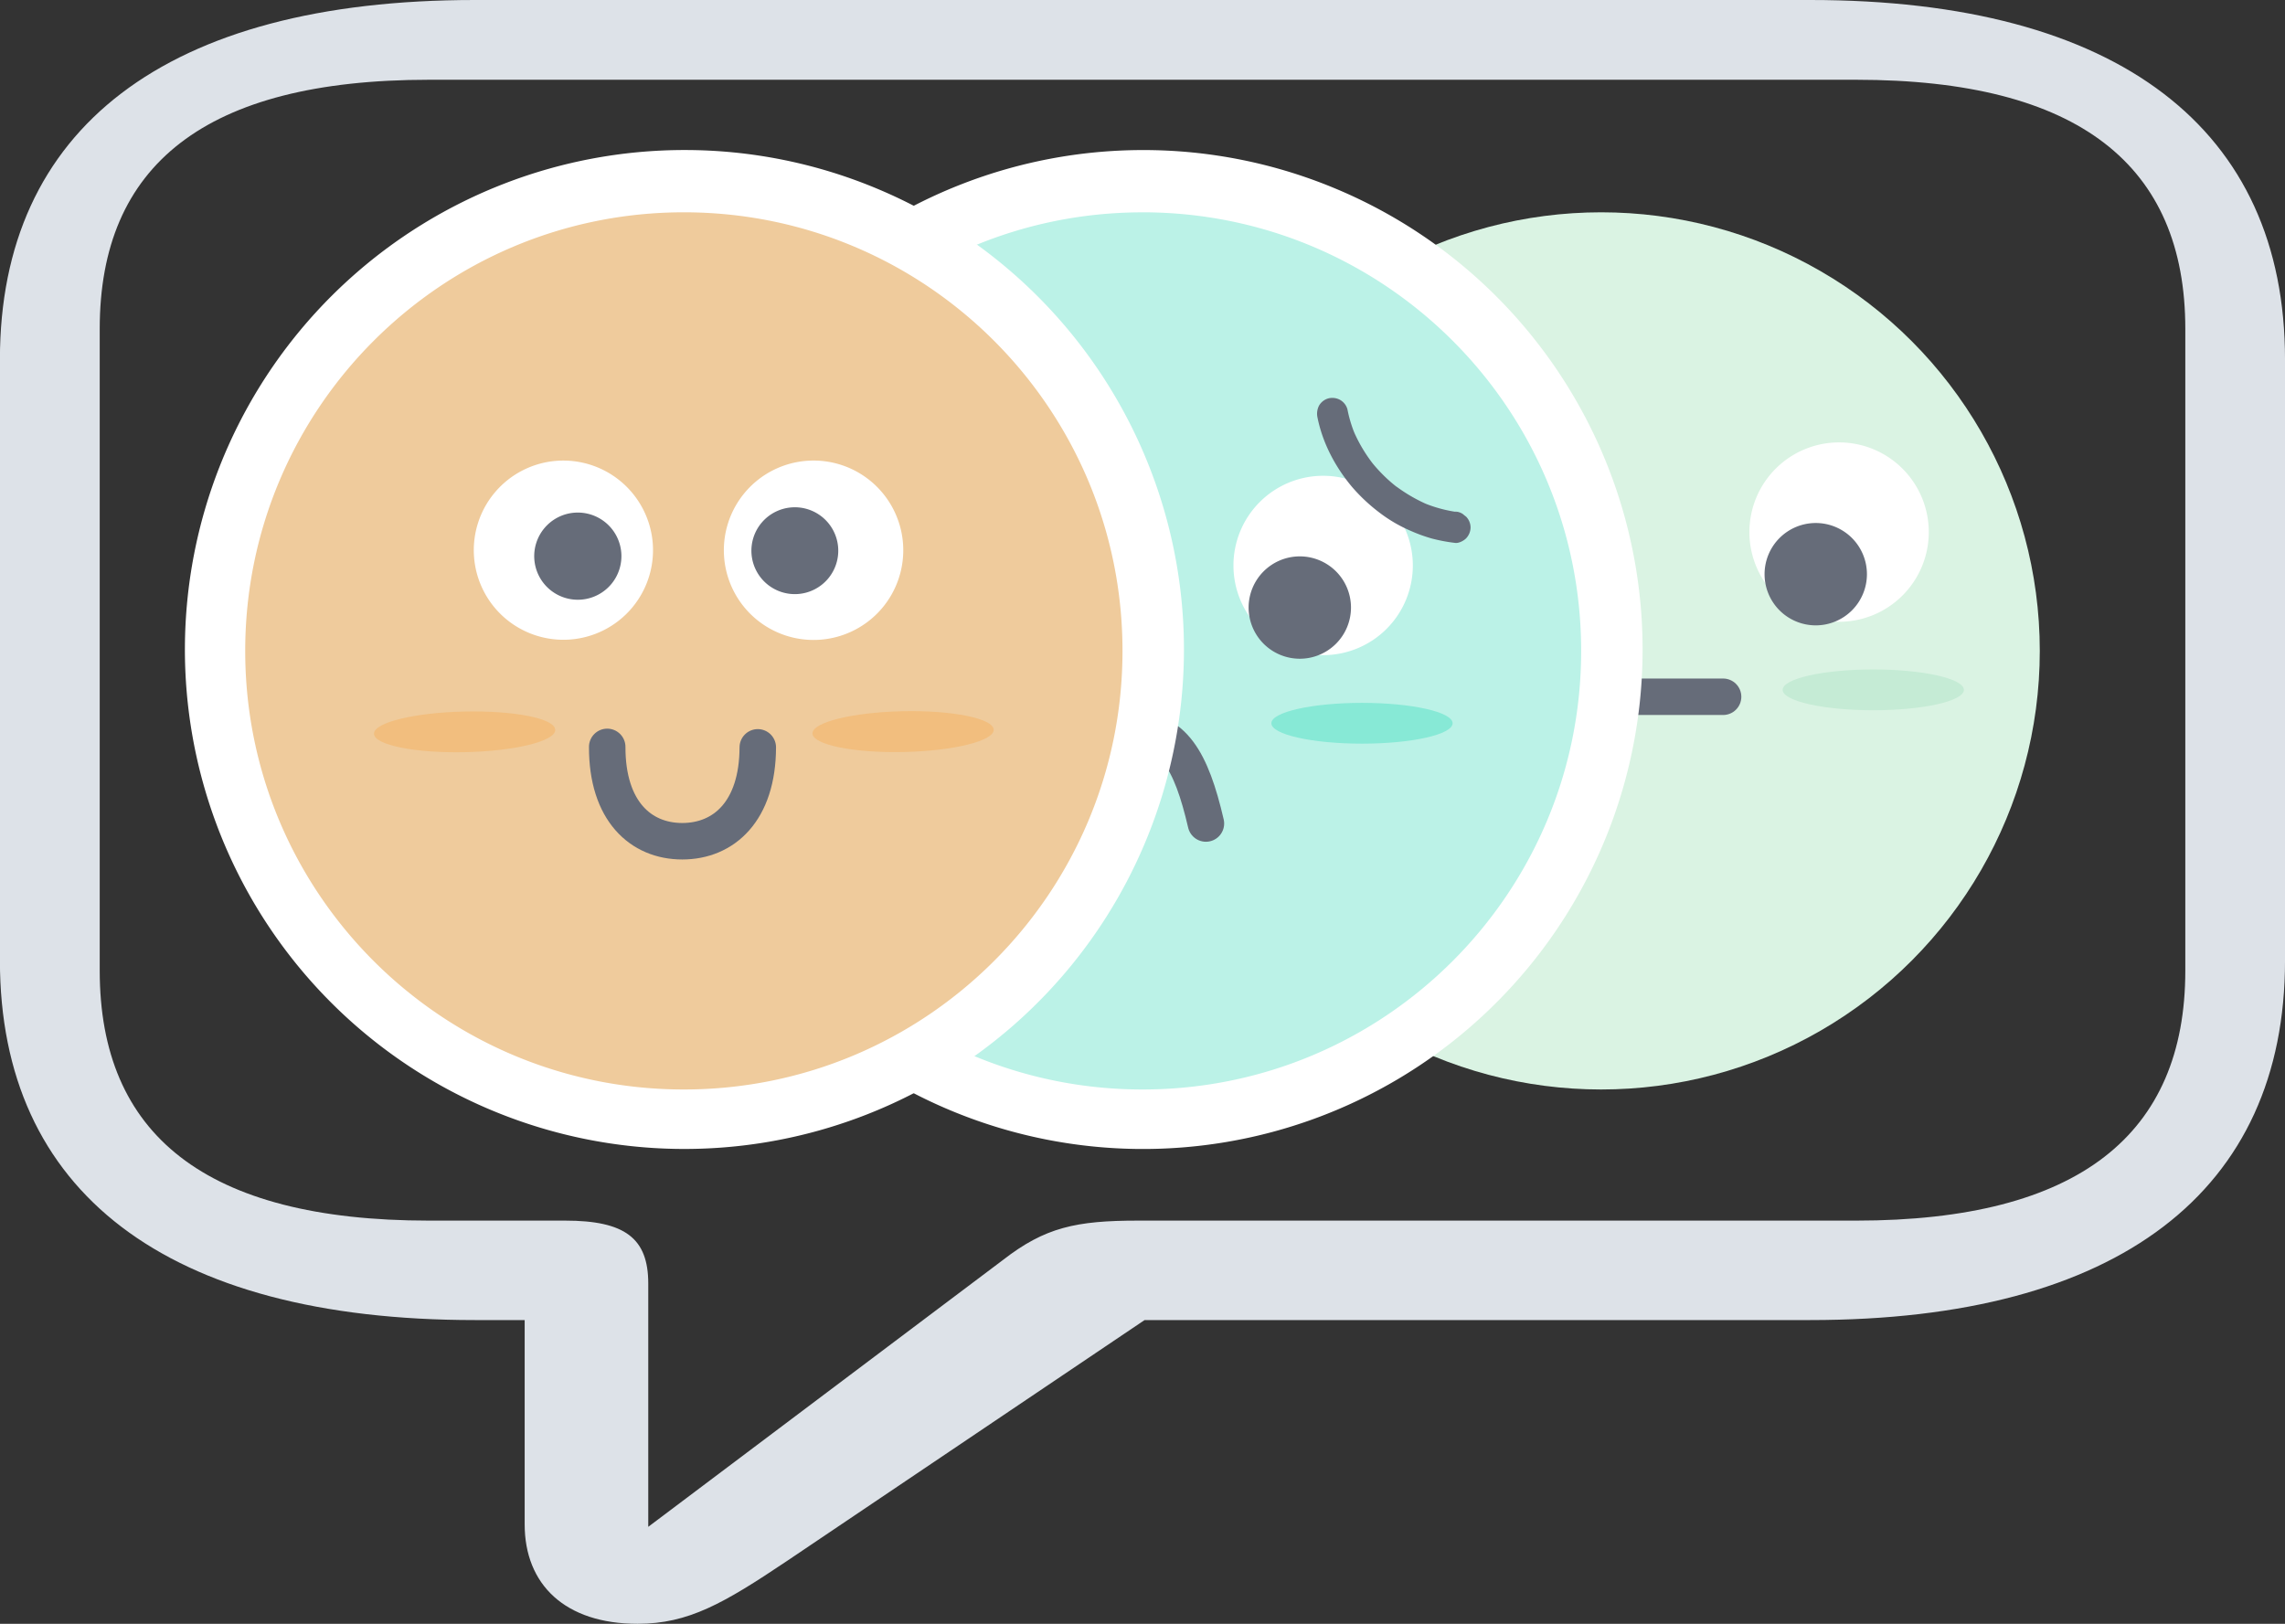 <svg id="Layer_1" data-name="Layer 1" xmlns="http://www.w3.org/2000/svg" viewBox="0 0 1467.46 1042.94"><rect x="0" y="0" width="1467.46" height="1042.94" fill="#333333" stroke="none"/><defs><style>.cls-1{fill:#daf3e3;}.cls-2{fill:#fff;}.cls-3{fill:#666c79;}.cls-11,.cls-4,.cls-6{fill-opacity:0;stroke:#666c79;stroke-miterlimit:10;}.cls-4{stroke-width:9.94px;}.cls-5{fill:#c5ebd5;}.cls-11,.cls-6{stroke-linecap:round;}.cls-6{stroke-width:23.43px;}.cls-7{fill:#bbf2e7;}.cls-8{fill:#87e9d6;}.cls-9{fill:#efcb9c;}.cls-10{fill:#f2be7e;}.cls-11{stroke-width:23.43px;}.cls-12{fill:#dde2e8;}</style></defs><circle class="cls-1" cx="1028.28" cy="418.06" r="281.7"/><path class="cls-2" d="M1176.48,482.67a57.6,57.6,0,1,1-57.6-57.6A57.61,57.61,0,0,1,1176.48,482.67Z" transform="translate(-184.34 -140.92)"/><path class="cls-3" d="M1161.77,509.71a27.9,27.9,0,1,1-27.9-27.9A27.91,27.91,0,0,1,1161.77,509.71Z" transform="translate(-184.34 -140.92)"/><path class="cls-4" d="M1161.77,509.71a27.9,27.9,0,1,1-27.9-27.9A27.91,27.91,0,0,1,1161.77,509.71Z" transform="translate(-184.34 -140.92)"/><path class="cls-2" d="M1307.83,482.67a57.6,57.6,0,1,0,57.6-57.6A57.61,57.61,0,0,0,1307.83,482.67Z" transform="translate(-184.34 -140.92)"/><path class="cls-3" d="M1322.54,509.71a27.9,27.9,0,1,0,27.9-27.9A27.91,27.91,0,0,0,1322.54,509.71Z" transform="translate(-184.34 -140.92)"/><path class="cls-4" d="M1322.54,509.71a27.9,27.9,0,1,0,27.9-27.9A27.91,27.91,0,0,0,1322.54,509.71Z" transform="translate(-184.34 -140.92)"/><path class="cls-5" d="M1155.12,584c0,7.2-26.1,13.1-58.2,13.1s-58.2-5.9-58.2-13.1,26.1-13.1,58.2-13.1S1155.12,576.82,1155.12,584Z" transform="translate(-184.34 -140.92)"/><path class="cls-5" d="M1445.59,584c0,7.2-26.1,13.1-58.2,13.1s-58.2-5.9-58.2-13.1,26.1-13.1,58.2-13.1S1445.59,576.82,1445.59,584Z" transform="translate(-184.34 -140.92)"/><path class="cls-6" d="M1194.23,588.44h96.7" transform="translate(-184.34 -140.92)"/><path class="cls-7" d="M918.08,860.68a301.7,301.7,0,1,1,213.33-88.36A299.75,299.75,0,0,1,918.08,860.68Z" transform="translate(-184.34 -140.92)"/><path class="cls-2" d="M918.08,277.28c155.57,0,281.7,126.12,281.7,281.7s-126.13,281.7-281.7,281.7S636.38,714.56,636.38,559s126.12-281.7,281.7-281.7m0-40a320.8,320.8,0,1,0,125.23,25.3,319.67,319.67,0,0,0-125.23-25.3Z" transform="translate(-184.34 -140.92)"/><path class="cls-2" d="M845.12,504.11a57.6,57.6,0,1,1-57.6-57.6A57.61,57.61,0,0,1,845.12,504.11Z" transform="translate(-184.34 -140.92)"/><path class="cls-3" d="M830.42,531.14a27.9,27.9,0,1,1-27.9-27.9A27.91,27.91,0,0,1,830.42,531.14Z" transform="translate(-184.34 -140.92)"/><path class="cls-4" d="M830.42,531.14a27.9,27.9,0,1,1-27.9-27.9A27.91,27.91,0,0,1,830.42,531.14Z" transform="translate(-184.34 -140.92)"/><path class="cls-3" d="M703.9,489.43a92,92,0,0,0,24.3-6,102.78,102.78,0,0,0,21.7-11.6,106,106,0,0,0,32.9-36.9,95.18,95.18,0,0,0,9.4-26,10.88,10.88,0,0,0-1-7.7,10.38,10.38,0,0,0-5.9-4.6,9.93,9.93,0,0,0-7.7,1,9.7,9.7,0,0,0-4.6,5.9,89.39,89.39,0,0,1-5.1,16.7c.3-.8.7-1.6,1-2.4a92.15,92.15,0,0,1-12.1,20.5c.5-.7,1-1.3,1.6-2a90.15,90.15,0,0,1-17.4,17.5c.7-.5,1.3-1,2-1.6a95.73,95.73,0,0,1-21.2,12.4c.8-.3,1.6-.7,2.4-1a87.85,87.85,0,0,1-21.9,6,20.24,20.24,0,0,0,2.6-.4c-.4,0-.7.1-1.1.1-2.7.3-5,.9-7,2.9a10.27,10.27,0,0,0-2.9,7,10.09,10.09,0,0,0,2.9,7C698.7,488.13,701.3,489.73,703.9,489.43Z" transform="translate(-184.34 -140.92)"/><path class="cls-2" d="M976.48,504.11a57.6,57.6,0,1,0,57.6-57.6A57.61,57.61,0,0,0,976.48,504.11Z" transform="translate(-184.34 -140.92)"/><path class="cls-3" d="M991.19,531.14a27.9,27.9,0,1,0,27.9-27.9A27.91,27.91,0,0,0,991.19,531.14Z" transform="translate(-184.34 -140.92)"/><path class="cls-4" d="M991.19,531.14a27.9,27.9,0,1,0,27.9-27.9A27.91,27.91,0,0,0,991.19,531.14Z" transform="translate(-184.34 -140.92)"/><path class="cls-3" d="M1118.76,469.52c-.4,0-.7-.1-1.1-.1a20.24,20.24,0,0,1,2.6.4,87.85,87.85,0,0,1-21.9-6c.8.3,1.6.7,2.4,1a102,102,0,0,1-21.1-12.5c.7.5,1.3,1,2,1.6a98.81,98.81,0,0,1-17.4-17.4c.5.7,1,1.3,1.6,2a96.14,96.14,0,0,1-12.1-20.5c.3.8.7,1.6,1,2.4a82.51,82.51,0,0,1-5.1-16.7,10.07,10.07,0,0,0-4.6-5.9,10.32,10.32,0,0,0-7.7-1,10.07,10.07,0,0,0-5.9,4.6,11.36,11.36,0,0,0-1,7.7c3.3,16.3,11.2,31.3,21.8,44.1a113.2,113.2,0,0,0,18.2,17.1,93,93,0,0,0,19.5,11.4,102,102,0,0,0,14,5.1,108.59,108.59,0,0,0,14.9,2.8c2.3.3,5.4-1.3,7-2.9a10.27,10.27,0,0,0,2.9-7,10.09,10.09,0,0,0-2.9-7c-.7-.5-1.3-1-2-1.6A8.79,8.79,0,0,0,1118.76,469.52Z" transform="translate(-184.34 -140.92)"/><path class="cls-8" d="M823.77,605.46c0,7.2-26.1,13.1-58.2,13.1s-58.2-5.9-58.2-13.1,26.1-13.1,58.2-13.1S823.77,598.26,823.77,605.46Z" transform="translate(-184.34 -140.92)"/><path class="cls-8" d="M1117.23,605.46c0,7.2-26.1,13.1-58.2,13.1s-58.2-5.9-58.2-13.1,26.1-13.1,58.2-13.1S1117.23,598.26,1117.23,605.46Z" transform="translate(-184.34 -140.92)"/><path class="cls-6" d="M862.1,669.85c7.2-38,22-60.4,48.7-60.4s38.5,19.4,48,60.4" transform="translate(-184.34 -140.92)"/><path class="cls-9" d="M623.52,860.68a301.68,301.68,0,1,1,213.34-88.36A299.73,299.73,0,0,1,623.52,860.68Z" transform="translate(-184.34 -140.92)"/><path class="cls-2" d="M623.52,277.28c155.58,0,281.7,126.12,281.7,281.7s-126.12,281.7-281.7,281.7S341.82,714.56,341.82,559,468,277.28,623.52,277.28m0-40a320.8,320.8,0,1,0,125.24,25.3,319.66,319.66,0,0,0-125.24-25.3Z" transform="translate(-184.34 -140.92)"/><path class="cls-2" d="M603.52,489.53a57.55,57.55,0,1,1-62.1-52.6h0A57.63,57.63,0,0,1,603.52,489.53Z" transform="translate(-184.34 -140.92)"/><path class="cls-3" d="M583.32,495.73a28,28,0,1,1-30.3-25.5h.1a28,28,0,0,1,30.2,25.5Z" transform="translate(-184.34 -140.92)"/><path class="cls-2" d="M649.42,499.23a57.61,57.61,0,1,0,52.6-62.3,57.61,57.61,0,0,0-52.6,62.3Z" transform="translate(-184.34 -140.92)"/><path class="cls-3" d="M667,496.93a27.89,27.89,0,1,0,25.5-30.1h0A27.89,27.89,0,0,0,667,496.93Z" transform="translate(-184.34 -140.92)"/><path class="cls-10" d="M540.92,609.73c.2,7.2-25.8,13.6-57.9,14.3s-58.3-4.6-58.5-11.8,25.8-13.6,57.9-14.3S540.82,602.33,540.92,609.73Z" transform="translate(-184.34 -140.92)"/><path class="cls-10" d="M822.52,609.63c.1,7.2-25.8,13.6-57.9,14.3s-58.3-4.7-58.5-11.9,25.8-13.6,57.9-14.3S822.42,602.43,822.52,609.63Z" transform="translate(-184.34 -140.92)"/><path class="cls-11" d="M671,620.93c-.1,41-21.8,60.3-48.5,60.3s-48.3-19.4-48.2-60.6" transform="translate(-184.34 -140.92)"/><path class="cls-12" d="M593.82,1183.86c32.63,0,55.27-13.1,95.88-40.32L919.41,988.78h427.46c198.41,0,304.94-83.17,304.94-230.87V371.79c0-147.7-106.53-230.87-304.94-230.87H489.29c-198.41,0-305,82.67-305,230.87V757.91c0,148.2,106.54,230.87,305,230.87h32v131.06C521.25,1158.66,547.22,1183.86,593.82,1183.86Zm6.84-62.29V965.31c0-29.09-14.94-40.41-53.37-40.41H459.75c-143.76,0-211.37-55.49-211.37-160.56V352.15c0-105.07,67.61-160,211.37-160h916.66c143,0,211.37,55,211.37,160V764.34c0,105.07-68.33,160.56-211.37,160.56H915.23c-39.85,0-59.78,4.31-86.83,25.33Z" transform="translate(-184.34 -140.92)"/></svg>